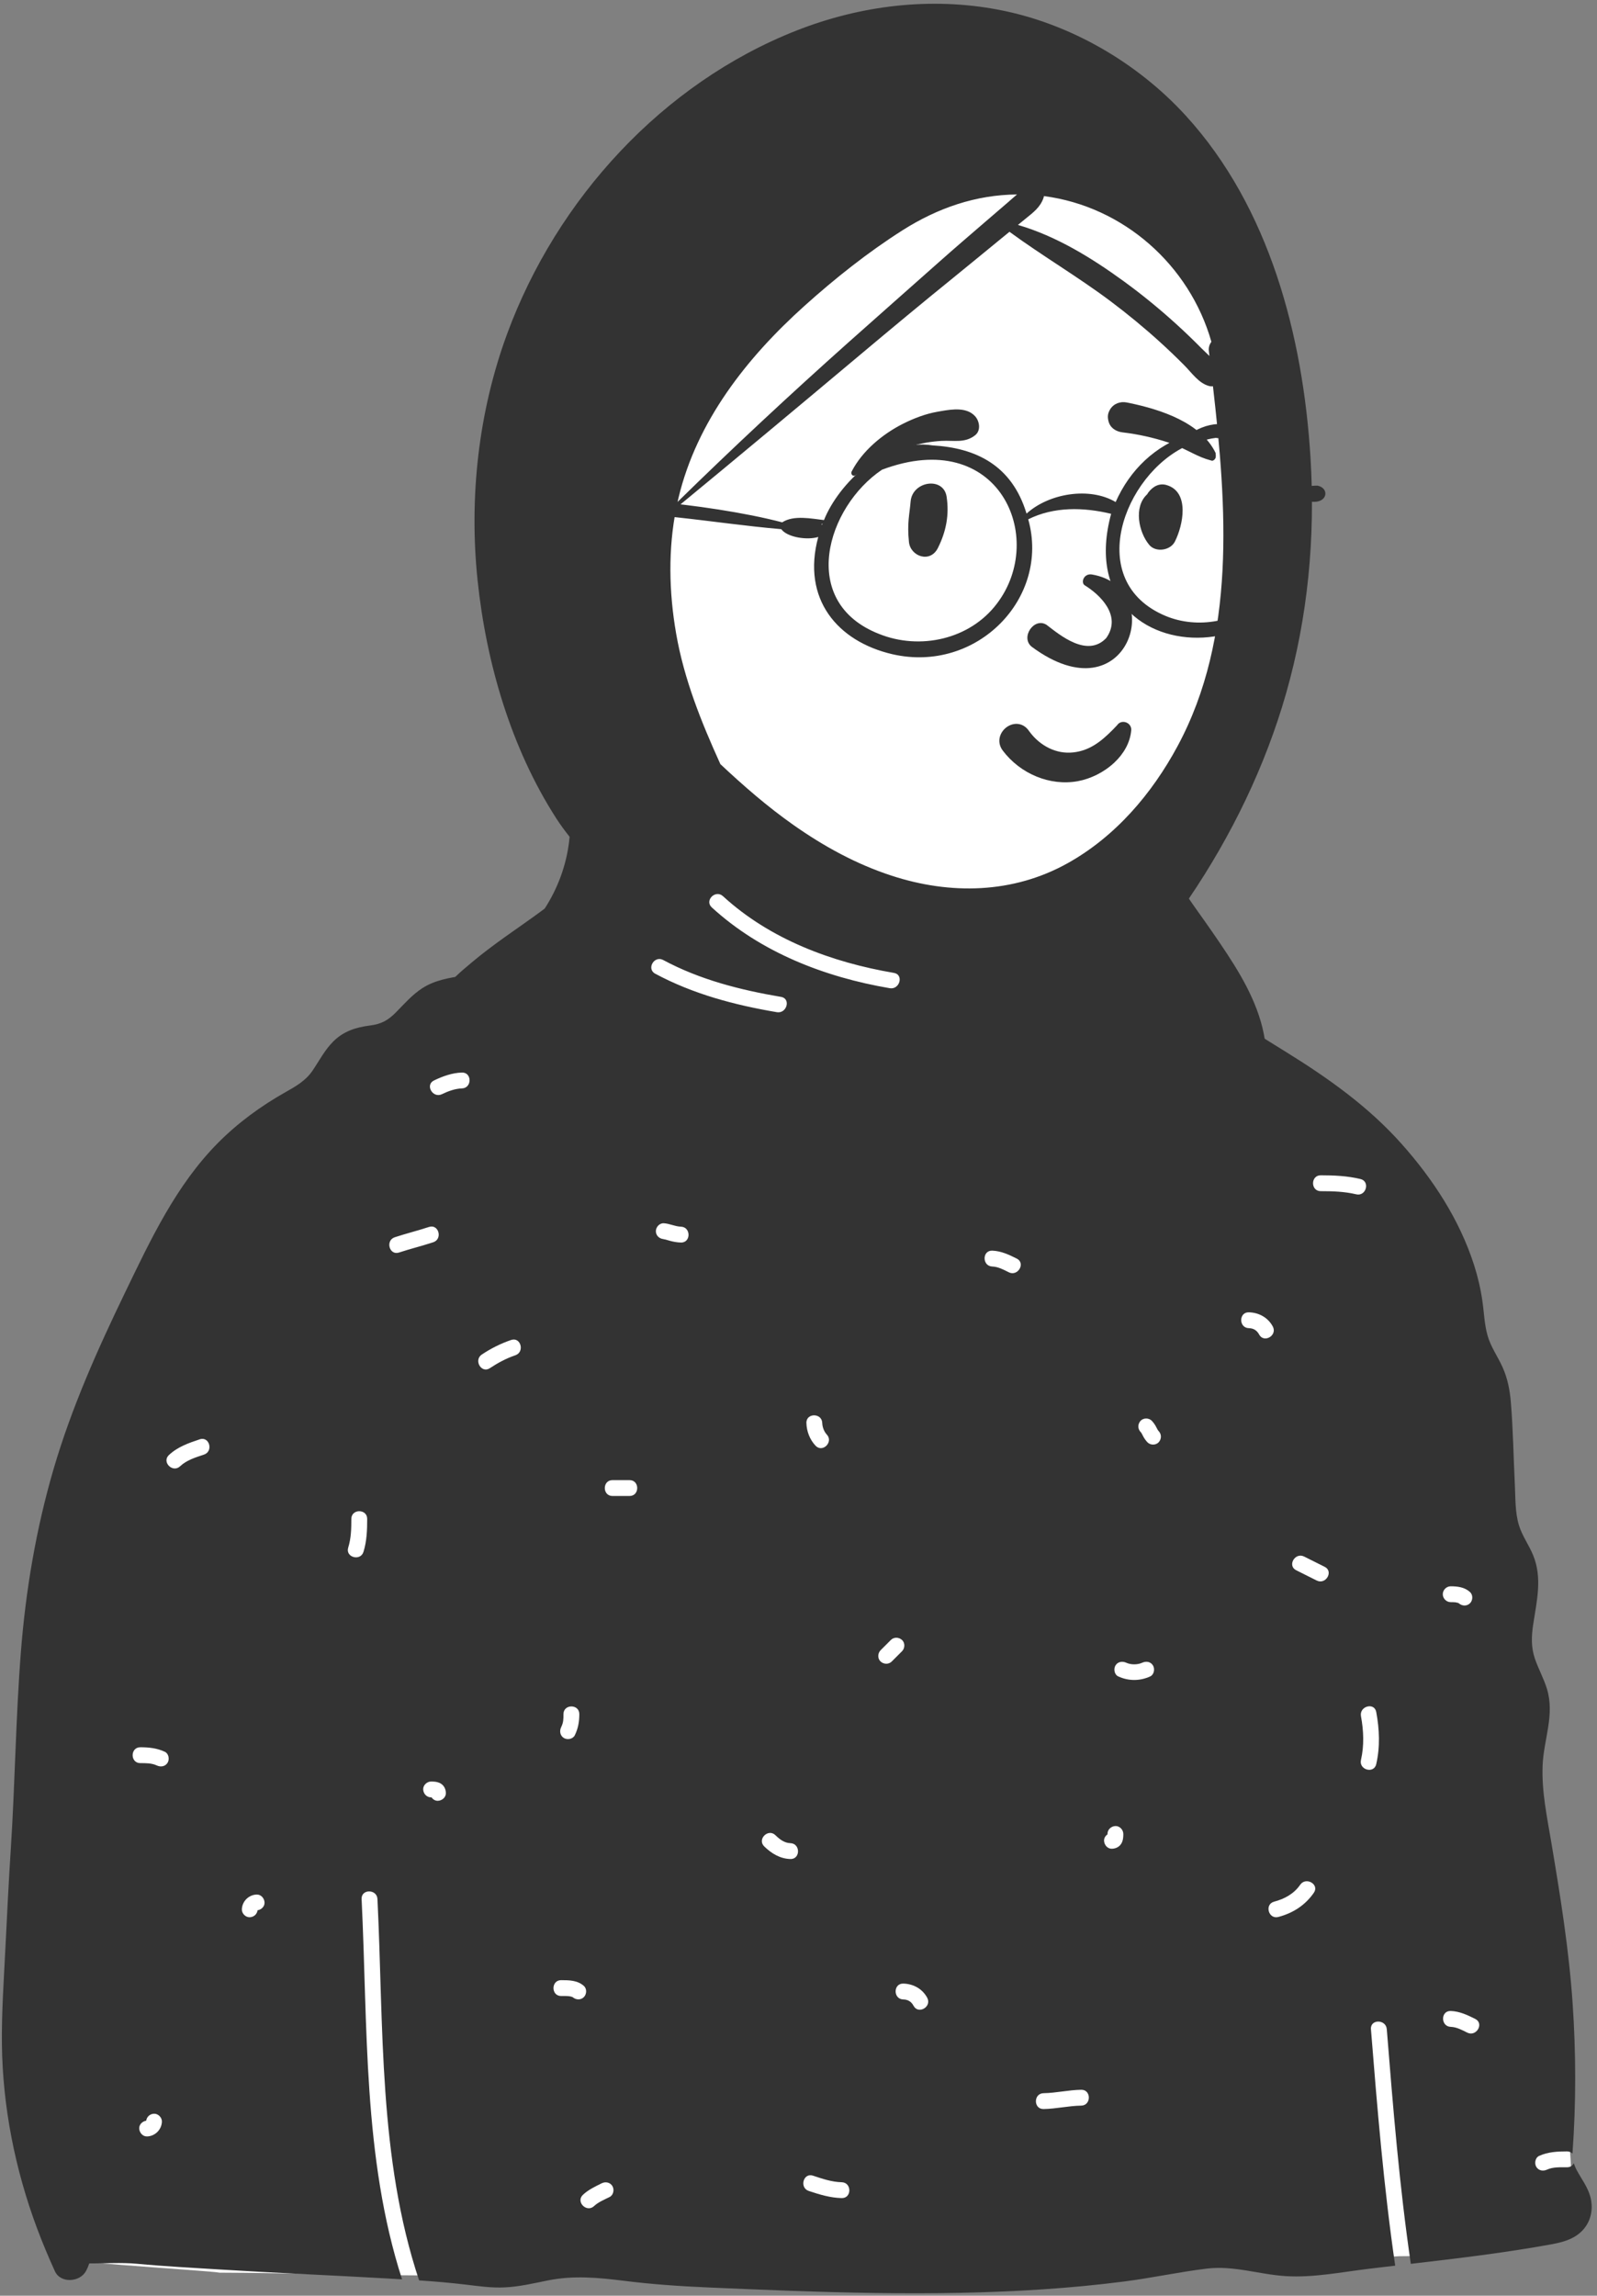 <svg width="142" height="204" viewBox="0 0 142 204" fill="none" xmlns="http://www.w3.org/2000/svg">
<rect x="0" y="0" width="142" height="204" fill="#808080" stroke="none"/>
<path fill-rule="evenodd" clip-rule="evenodd" d="M19.518 201.953C25.392 201.971 31.1 202.172 36.992 202.192C60.938 202.272 85.106 202.155 109.14 201.184C115.933 200.909 117.628 200.917 124.392 200.49C128.385 200.476 140.381 200.146 139.781 194.704C139.515 184.569 137.007 174.478 136.217 164.371C134.701 145.37 133.41 125.775 125.796 108.003C124.034 103.759 120.249 100.983 116.503 98.488C112.745 95.796 111.823 92.806 108.355 89.765C107.622 89.122 103.458 88.86 101.218 87.228C97.957 84.854 96.339 80.967 95.123 80.305C94.228 79.819 94.244 76.459 92.45 75.27C90.042 73.674 82.369 72.488 79.578 72.266C76.898 72.053 72.238 72.5 69.723 73.482C65.531 75.118 63.859 78.241 62.013 82.263C37.621 89.805 15.326 102.576 8.402 128.334C2.431 149.938 2.212 173.099 4.519 195.257C4.98 196.877 4.657 199.417 6.057 200.49C1.193 200.769 18.858 201.773 19.518 201.953Z" fill="white"/>
<path fill-rule="evenodd" clip-rule="evenodd" d="M130.463 180.621C130.001 180.39 129.52 180.127 128.993 180.109C128.088 180.077 128.086 178.668 128.993 178.699C129.783 178.727 130.478 179.057 131.173 179.404C131.985 179.809 131.272 181.024 130.463 180.621ZM128.993 140.96C129.61 140.961 130.233 141.039 130.708 141.471C130.989 141.729 130.967 142.208 130.708 142.468C130.429 142.745 129.993 142.724 129.712 142.468C129.803 142.551 129.713 142.469 129.679 142.45C129.671 142.446 129.667 142.443 129.664 142.441C129.658 142.439 129.651 142.438 129.639 142.434C129.566 142.416 129.493 142.398 129.418 142.384C129.417 142.388 129.261 142.374 129.224 142.373C129.147 142.37 129.07 142.369 128.993 142.369C128.611 142.369 128.288 142.048 128.288 141.665C128.288 141.284 128.612 140.96 128.993 140.96ZM122.37 156.765C122.168 157.65 120.811 157.274 121.013 156.391C121.305 155.108 121.252 153.793 121.013 152.504C120.848 151.617 122.205 151.239 122.37 152.13C122.658 153.675 122.722 155.225 122.37 156.765ZM120.592 106.128C119.543 105.879 118.505 105.849 117.433 105.849C116.524 105.848 116.526 104.439 117.433 104.439C118.629 104.439 119.797 104.491 120.966 104.769C121.849 104.979 121.473 106.337 120.592 106.128ZM117.077 140.447C116.468 140.143 115.859 139.839 115.252 139.534C114.439 139.129 115.153 137.914 115.962 138.318L117.788 139.231C118.599 139.637 117.885 140.852 117.077 140.447ZM116.823 168.194C116.052 169.307 114.967 169.999 113.665 170.344C112.787 170.577 112.415 169.218 113.29 168.985C114.222 168.739 115.049 168.289 115.608 167.483C116.121 166.743 117.342 167.448 116.823 168.194ZM111.957 118.586C111.748 118.196 111.433 118.031 111.043 118.022C110.137 118.001 110.137 116.593 111.043 116.614C111.933 116.634 112.748 117.08 113.173 117.875C113.6 118.675 112.384 119.386 111.957 118.586ZM103.023 128.164C102.771 128.439 102.282 128.432 102.028 128.164C101.872 127.999 101.742 127.816 101.638 127.615C101.599 127.539 101.563 127.461 101.52 127.387C101.501 127.354 101.479 127.321 101.458 127.289C101.45 127.283 101.435 127.267 101.419 127.25C101.148 126.964 101.155 126.542 101.419 126.254C101.672 125.979 102.161 125.986 102.415 126.254C102.57 126.419 102.701 126.602 102.803 126.803C102.843 126.879 102.88 126.956 102.923 127.031C102.942 127.064 102.963 127.096 102.985 127.128C102.993 127.134 103.008 127.15 103.023 127.167C103.294 127.454 103.288 127.876 103.023 128.164ZM102.272 148.969C101.355 149.389 100.349 149.389 99.432 148.969C99.084 148.81 99.002 148.308 99.179 148.005C99.384 147.654 99.797 147.594 100.143 147.752C100.558 147.943 101.146 147.943 101.562 147.752C101.908 147.594 102.317 147.649 102.525 148.005C102.703 148.31 102.618 148.81 102.272 148.969ZM99.77 163.695C99.612 164.069 99.272 164.267 98.874 164.282C98.48 164.297 98.187 163.948 98.17 163.578C98.159 163.339 98.288 163.134 98.474 163.009C98.474 162.995 98.474 162.982 98.474 162.969C98.474 162.574 98.797 162.282 99.178 162.264C99.558 162.248 99.883 162.6 99.882 162.969C99.882 163.218 99.868 163.464 99.77 163.695ZM96.136 187.109C95.013 187.126 93.914 187.394 92.79 187.413C91.882 187.427 91.884 186.019 92.79 186.004C93.914 185.985 95.012 185.718 96.136 185.699C97.044 185.684 97.042 187.094 96.136 187.109ZM91.463 96.816C90.805 97.443 89.992 97.752 89.191 98.144C88.378 98.54 87.665 97.325 88.48 96.927C89.158 96.595 89.91 96.35 90.467 95.82C91.123 95.194 92.121 96.189 91.463 96.816ZM89.697 113.057C89.235 112.826 88.753 112.562 88.227 112.544C87.322 112.512 87.32 111.104 88.227 111.135C89.017 111.163 89.712 111.493 90.407 111.84C91.219 112.245 90.505 113.46 89.697 113.057ZM81.23 178.238C81.022 177.847 80.707 177.682 80.317 177.674C79.41 177.653 79.41 176.244 80.317 176.264C81.206 176.284 82.022 176.731 82.446 177.526C82.873 178.327 81.657 179.038 81.23 178.238ZM78.297 147.641C78.017 147.384 78.037 146.906 78.297 146.645C78.602 146.341 78.906 146.037 79.21 145.732C79.488 145.454 79.925 145.474 80.206 145.732C80.487 145.989 80.467 146.468 80.206 146.729C79.902 147.033 79.597 147.337 79.293 147.641C79.015 147.92 78.578 147.899 78.297 147.641ZM74.84 195.325C73.824 195.302 72.872 195.01 71.915 194.692C71.058 194.406 71.427 193.046 72.29 193.333C73.121 193.609 73.957 193.896 74.84 193.916C75.747 193.938 75.748 195.346 74.84 195.325ZM70.277 165.195C69.359 165.169 68.597 164.702 67.954 164.076C67.302 163.443 68.299 162.447 68.95 163.079C69.318 163.438 69.743 163.772 70.277 163.786C71.183 163.812 71.184 165.22 70.277 165.195ZM73.111 126.448C73.122 126.823 73.281 127.225 73.513 127.472C74.136 128.131 73.141 129.129 72.517 128.468C72.002 127.923 71.724 127.194 71.703 126.448C71.677 125.539 73.085 125.544 73.111 126.448ZM62.368 95.76C62.073 95.183 61.688 94.506 61.1 94.187C60.302 93.754 61.013 92.538 61.811 92.97C62.609 93.404 63.181 94.258 63.584 95.049C63.997 95.856 62.781 96.569 62.368 95.76ZM60.542 110.414C60.216 110.404 59.892 110.349 59.576 110.263C59.442 110.226 59.308 110.184 59.173 110.148C59.116 110.132 58.871 110.101 59.021 110.109C58.64 110.089 58.317 109.803 58.317 109.404C58.317 109.039 58.641 108.679 59.021 108.7C59.544 108.729 60.019 108.989 60.542 109.004C61.448 109.03 61.449 110.439 60.542 110.414ZM55.979 132.935H54.458C53.55 132.935 53.551 131.526 54.458 131.526H55.979C56.887 131.526 56.885 132.935 55.979 132.935ZM54.204 195.229C53.743 195.46 53.199 195.679 52.826 196.032C52.167 196.655 51.17 195.66 51.83 195.036C52.306 194.586 52.914 194.303 53.493 194.013C53.835 193.842 54.255 193.919 54.457 194.265C54.64 194.579 54.544 195.059 54.204 195.229ZM50.806 177.426C50.747 177.41 50.685 177.399 50.625 177.39C50.386 177.358 50.135 177.369 49.895 177.369C48.987 177.369 48.988 175.959 49.895 175.96C50.609 175.96 51.352 175.97 51.914 176.471C52.199 176.725 52.171 177.209 51.914 177.467C51.634 177.747 51.202 177.72 50.918 177.467C50.948 177.494 50.845 177.438 50.806 177.426ZM49.894 153.484C50.099 153.061 50.102 152.786 50.102 152.317C50.103 151.409 51.512 151.41 51.511 152.317C51.511 152.998 51.409 153.578 51.111 154.194C50.944 154.539 50.456 154.628 50.147 154.447C49.801 154.245 49.729 153.825 49.894 153.484ZM45.822 120.432C45.005 120.709 44.276 121.103 43.557 121.578C42.797 122.079 42.093 120.859 42.846 120.361C43.667 119.819 44.516 119.39 45.448 119.073C46.309 118.78 46.676 120.141 45.822 120.432ZM41.072 96.718C40.465 96.735 39.838 96.968 39.298 97.23C38.485 97.625 37.772 96.41 38.587 96.013C39.359 95.638 40.205 95.334 41.072 95.309C41.98 95.284 41.976 96.693 41.072 96.718ZM38.942 160.022C38.703 160.032 38.499 159.903 38.373 159.718C38.36 159.718 38.347 159.717 38.334 159.717C37.939 159.717 37.647 159.394 37.629 159.013C37.612 158.633 37.965 158.308 38.334 158.308C38.582 158.309 38.829 158.324 39.06 158.421C39.433 158.579 39.631 158.919 39.646 159.317C39.661 159.712 39.312 160.005 38.942 160.022ZM35.479 111.301C34.614 111.584 34.247 110.224 35.104 109.943C36.111 109.614 37.14 109.359 38.147 109.029C39.012 108.747 39.379 110.108 38.521 110.389C37.515 110.718 36.486 110.972 35.479 111.301ZM32.32 137.896C32.052 138.761 30.693 138.389 30.962 137.521C31.222 136.684 31.241 135.84 31.241 134.969C31.241 134.061 32.65 134.063 32.649 134.969C32.649 135.96 32.616 136.942 32.32 137.896ZM22.903 169.749C22.852 170.1 22.574 170.353 22.21 170.369C21.839 170.386 21.492 170.034 21.506 169.664C21.531 168.955 22.109 168.378 22.818 168.352C23.213 168.337 23.506 168.686 23.523 169.056C23.539 169.416 23.238 169.697 22.903 169.749ZM18.138 129.258C17.393 129.506 16.598 129.743 16.015 130.294C15.355 130.916 14.358 129.921 15.019 129.298C15.788 128.571 16.778 128.228 17.763 127.899C18.626 127.611 18.993 128.972 18.138 129.258ZM14.908 156.629C14.704 156.979 14.289 157.042 13.945 156.882C13.483 156.667 12.973 156.674 12.475 156.674C11.567 156.673 11.569 155.264 12.475 155.264C13.243 155.265 13.952 155.338 14.656 155.665C15.002 155.827 15.086 156.324 14.908 156.629ZM13.083 189.847C12.689 189.862 12.396 189.513 12.379 189.143C12.363 188.783 12.663 188.502 12.998 188.449C13.05 188.099 13.328 187.846 13.692 187.829C14.062 187.813 14.409 188.165 14.396 188.534C14.37 189.244 13.792 189.821 13.083 189.847ZM141.398 195.174C141.158 194.314 140.611 193.618 140.197 192.843C140.058 192.582 140.01 192.419 139.935 192.228C139.833 192.433 139.634 192.586 139.337 192.586C138.764 192.587 138.096 192.549 137.562 192.794C137.215 192.954 136.806 192.897 136.598 192.542C136.42 192.237 136.506 191.736 136.852 191.578C137.637 191.218 138.483 191.178 139.337 191.177C139.547 191.177 139.707 191.255 139.819 191.372C140.145 186.905 140.137 182.435 139.829 177.965C139.5 173.189 138.743 168.508 137.95 163.793C137.567 161.507 137.068 159.198 137.165 156.869C137.262 154.557 138.253 152.401 137.551 150.081C137.269 149.151 136.787 148.299 136.473 147.379C136.137 146.389 136.167 145.412 136.32 144.387C136.635 142.3 137.158 140.238 136.322 138.2C135.952 137.296 135.353 136.489 135.065 135.556C134.706 134.396 134.755 133.112 134.695 131.909C134.573 129.482 134.542 127.039 134.341 124.617C134.252 123.532 134.056 122.504 133.611 121.509C133.183 120.55 132.548 119.679 132.264 118.663C131.983 117.662 131.958 116.607 131.806 115.584C131.648 114.502 131.399 113.437 131.065 112.398C129.773 108.375 127.405 104.761 124.608 101.628C121.633 98.297 118.079 95.789 114.306 93.452C112.322 92.223 110.338 90.993 108.356 89.764C108.313 89.995 108.167 90.207 107.884 90.302C107.14 90.55 106.345 90.787 105.761 91.338C105.102 91.96 104.105 90.965 104.765 90.342C105.454 89.691 106.32 89.348 107.202 89.047C106.298 88.478 105.385 87.888 104.366 87.558C103.473 87.27 102.157 87.522 101.433 86.867C100.864 86.35 100.684 85.394 100.467 84.693C100.193 83.823 99.957 82.905 99.611 82.06C99.375 81.483 99.032 80.928 98.598 80.48C98.408 79.748 98.059 79.079 97.443 78.671C95.831 77.604 93.85 78.664 93.141 80.186C92.554 80.184 91.937 80.313 91.366 80.348C90.193 80.422 89.019 80.455 87.845 80.452C85.547 80.445 83.248 80.295 80.97 79.99C76.896 79.444 72.943 78.344 68.938 77.486C68.915 77.433 68.889 77.38 68.858 77.328C67.994 75.879 65.845 76.124 64.491 76.673C63.91 76.907 63.318 77.203 62.986 77.752C62.633 77.989 62.329 78.278 62.127 78.584C61.708 79.212 61.383 80.48 60.533 80.586C59.973 80.654 59.405 80.547 58.836 80.628C58.125 80.727 57.487 80.977 56.831 81.262C51.831 83.433 46.662 85.849 41.235 86.69C39.963 86.888 38.667 87.092 37.561 87.805C36.663 88.384 35.97 89.181 35.229 89.936C34.507 90.673 33.912 90.999 32.882 91.13C31.632 91.291 30.549 91.636 29.635 92.544C28.877 93.3 28.382 94.265 27.787 95.143C27.181 96.038 26.292 96.541 25.369 97.06C23.188 98.29 21.156 99.774 19.387 101.555C15.66 105.31 13.403 110.136 11.128 114.839C8.669 119.925 6.369 125.074 4.774 130.505C3.211 135.838 2.281 141.324 1.852 146.862C1.399 152.672 1.336 158.505 0.959 164.319C0.771 167.224 0.628 170.132 0.484 173.038C0.343 175.909 0.137 178.784 0.17 181.659C0.234 187.215 1.345 192.79 3.287 197.993C3.771 199.287 4.308 200.564 4.88 201.822C5.382 202.926 7.098 202.803 7.637 201.822C7.76 201.596 7.857 201.364 7.938 201.128C9.347 201.14 10.769 201.031 12.169 201.161C14.641 201.392 17.117 201.52 19.596 201.674C24.502 201.979 29.415 202.181 34.322 202.461C34.798 202.489 35.274 202.515 35.75 202.544C32.253 191.717 32.707 180.012 32.153 168.752C32.109 167.844 33.518 167.849 33.562 168.752C34.117 180.06 33.644 191.795 37.265 202.639C38.669 202.734 40.072 202.851 41.47 203.021C42.6 203.157 43.736 203.317 44.877 203.261C46.17 203.199 47.435 202.903 48.697 202.646C50.991 202.179 53.2 202.39 55.503 202.678C57.967 202.986 60.438 203.157 62.917 203.264C72.843 203.699 82.836 204.095 92.758 203.432C95.16 203.271 97.556 203.046 99.942 202.739C102.399 202.424 104.831 201.894 107.287 201.593C109.708 201.297 111.933 202.109 114.325 202.259C116.765 202.412 119.271 201.903 121.688 201.61C122.477 201.514 123.266 201.422 124.056 201.329C123.039 194.359 122.461 187.337 121.9 180.317C121.828 179.411 123.237 179.419 123.308 180.317C123.865 187.282 124.43 194.252 125.445 201.168C129.631 200.68 133.821 200.187 137.963 199.429C139.143 199.214 140.315 198.863 141.021 197.809C141.543 197.029 141.649 196.073 141.398 195.174Z" fill="#333333"/>
<path fill-rule="evenodd" clip-rule="evenodd" d="M84.195 12.341C110.694 13.18 112.292 25.771 112.292 46.888C112.292 68.004 98.546 81.311 93.484 83.634C88.422 85.958 75.094 95.938 63.067 91.338C51.039 86.74 54.522 67.309 54.522 58.96C54.522 50.612 57.697 11.501 84.195 12.341Z" fill="white"/>
<path fill-rule="evenodd" clip-rule="evenodd" d="M94.945 76.699C90.078 79.417 84.507 79.523 79.272 77.812C76.133 76.789 73.255 75.208 70.561 73.316C68.218 71.668 66.126 69.843 64.054 67.903C62.348 64.139 60.829 60.383 60.117 56.288C59.48 52.612 59.396 48.795 60.135 45.127C65.603 40.627 71.038 36.09 76.466 31.539C79.23 29.221 82.001 26.916 84.806 24.647C86.23 23.495 87.64 22.326 89.059 21.169C89.293 20.978 89.526 20.788 89.76 20.598C92.689 22.743 95.83 24.582 98.739 26.762C100.262 27.905 101.742 29.122 103.152 30.403C103.892 31.074 104.614 31.766 105.318 32.476C105.962 33.124 106.584 34.054 107.497 34.299C107.622 34.332 107.741 34.339 107.852 34.323C109.073 45.025 109.942 56.58 104.707 66.299C102.423 70.538 99.186 74.329 94.945 76.699ZM63.288 80.632C62.618 80.018 63.617 79.024 64.284 79.635C68.475 83.476 73.954 85.512 79.489 86.454C80.382 86.607 80.001 87.964 79.114 87.813C73.336 86.829 67.657 84.635 63.288 80.632ZM58.259 86.524C57.459 86.095 58.172 84.879 58.97 85.308C62.235 87.06 65.817 87.97 69.45 88.585C70.343 88.736 69.962 90.094 69.075 89.944C65.319 89.308 61.633 88.335 58.259 86.524ZM71.548 27.166C74.258 24.733 77.17 22.419 80.246 20.466C83.358 18.49 86.758 17.308 90.433 17.28C90.175 17.486 89.931 17.715 89.683 17.928C88.989 18.521 88.297 19.119 87.605 19.714C86.221 20.906 84.833 22.097 83.468 23.308C80.778 25.697 78.078 28.073 75.393 30.466C70.233 35.067 65.184 39.767 60.244 44.604C60.271 44.486 60.298 44.368 60.327 44.25C61.962 37.416 66.411 31.778 71.548 27.166ZM92.788 17.577C92.806 17.524 92.818 17.473 92.825 17.424C99.876 18.343 105.765 23.534 107.712 30.368C107.543 30.604 107.45 30.884 107.485 31.181C107.502 31.331 107.52 31.482 107.538 31.632C107.297 31.393 107.048 31.169 106.837 30.956C106.135 30.244 105.415 29.552 104.675 28.877C103.163 27.498 101.592 26.209 99.938 25.006C97.059 22.914 93.942 20.991 90.512 19.987C90.737 19.802 90.963 19.617 91.189 19.434C91.868 18.882 92.496 18.428 92.788 17.577ZM105.429 10.27C101.1 5.537 95.105 2.071 88.792 0.867C82.763 -0.285 76.522 0.474 70.828 2.712C58.91 7.397 49.507 17.699 45.103 29.637C42.536 36.592 41.695 44.216 42.466 51.578C43.234 58.907 45.44 66.475 49.454 72.71C49.822 73.281 50.225 73.829 50.647 74.359C50.459 76.511 49.741 78.621 48.61 80.456C48.55 80.554 48.486 80.651 48.422 80.748C47.265 81.614 46.064 82.428 44.892 83.268C43.877 83.996 42.871 84.743 41.916 85.549C41.014 86.309 39.968 87.157 39.357 88.184C38.857 89.025 38.653 90.169 39.336 90.972C40.158 91.939 41.552 91.598 42.667 91.598C42.762 91.598 42.857 91.6 42.953 91.601C43.287 91.811 43.632 92.002 43.966 92.178C47.341 93.969 50.728 95.739 54.119 97.499C60.873 101.009 67.598 104.661 74.491 107.893C77.684 109.392 81.103 110.702 84.681 110.697C88.037 110.691 91.07 109.358 93.69 107.331C96.676 105.022 99.172 102.089 101.594 99.215C102.562 98.064 103.512 96.901 104.443 95.721C106.232 95.124 108.007 94.949 109.602 96.101C110.882 97.026 112.568 95.769 112.598 94.38C112.608 93.888 112.587 93.401 112.535 92.922C112.214 89.963 110.767 87.286 109.137 84.803C108.246 83.444 107.307 82.111 106.364 80.79C106.142 80.478 105.924 80.167 105.712 79.85C109.503 74.267 112.51 68.076 114.358 61.607C116.301 54.799 116.961 47.741 116.527 40.687C115.862 29.876 112.897 18.435 105.429 10.27Z" fill="#333333"/>
<path fill-rule="evenodd" clip-rule="evenodd" d="M92.171 69.009C90.987 68.527 89.931 67.721 89.159 66.692C88.891 66.334 88.821 65.956 88.877 65.61C88.941 65.222 89.171 64.869 89.484 64.633C89.798 64.397 90.192 64.279 90.572 64.339C90.902 64.391 91.231 64.572 91.491 64.947L91.545 65.022C92.004 65.644 92.603 66.153 93.284 66.482C93.941 66.799 94.675 66.946 95.436 66.86C96.883 66.697 97.882 65.913 98.942 64.849C99.073 64.715 99.205 64.577 99.337 64.436C99.421 64.308 99.537 64.226 99.665 64.183C99.808 64.135 99.97 64.138 100.117 64.19C100.261 64.239 100.388 64.334 100.473 64.46C100.555 64.579 100.601 64.727 100.586 64.897C100.489 65.999 99.912 66.983 99.094 67.755C98.186 68.614 96.981 69.207 95.847 69.415C94.597 69.644 93.323 69.48 92.171 69.009ZM96.436 52.003C97.766 52.811 99.791 54.696 98.361 56.7C96.677 58.468 94.253 56.442 93.059 55.525C91.952 54.815 90.707 56.642 91.735 57.471C100.366 63.864 103.868 52.214 97.108 51.053C96.364 50.924 96.088 51.753 96.436 52.003ZM80.969 44.567C81.116 42.743 83.893 42.328 84.169 44.133C84.417 45.75 84.125 47.235 83.397 48.691C82.702 50.082 80.953 49.434 80.821 48.167C80.644 46.469 80.877 45.701 80.969 44.567ZM102.107 43.759C102.494 43.252 103.053 42.906 103.723 43.101C105.816 43.713 105.199 46.685 104.464 48.131C104.065 48.917 102.774 49.116 102.191 48.424C101.24 47.297 100.785 45.044 101.993 43.933C102.026 43.876 102.062 43.818 102.107 43.759ZM83.368 36.586L83.698 36.528C84.721 36.351 85.992 36.181 86.716 37.003C87.099 37.439 87.232 38.25 86.716 38.667C85.808 39.401 84.806 39.117 83.719 39.179C82.823 39.23 81.962 39.379 81.099 39.626C79.207 40.167 77.664 41.155 76.047 42.24C75.835 42.382 75.618 42.111 75.72 41.912C76.653 40.084 78.462 38.581 80.273 37.666C81.24 37.177 82.298 36.771 83.368 36.586ZM100.2 35.766L100.452 35.818C103.206 36.394 106.782 37.544 108.087 40.249C108.136 40.631 108.083 40.713 108.041 40.767L108.027 40.785C107.992 40.831 107.963 40.894 107.797 40.946C107.752 40.935 107.705 40.923 107.658 40.911C107.061 40.754 106.588 40.538 106.13 40.314L105.634 40.07C105.058 39.787 104.477 39.515 103.862 39.314C102.547 38.886 101.197 38.584 99.824 38.422C99.527 38.387 99.241 38.287 99.014 38.115C98.8 37.952 98.637 37.725 98.562 37.425C98.465 37.036 98.493 36.741 98.701 36.39C98.858 36.127 99.082 35.944 99.341 35.839C99.603 35.732 99.902 35.707 100.2 35.766Z" fill="#333333"/>
<path fill-rule="evenodd" clip-rule="evenodd" d="M112.193 53.075C110.055 55.285 106.488 55.919 103.643 54.734C96.341 51.682 99.915 42.162 105.547 39.606C106.25 39.431 107.19 39.014 108.047 38.92C108.124 38.882 108.293 38.992 108.498 38.888C114.707 39.581 116.121 49.224 112.193 53.075ZM88.64 53.641C86.243 56.822 81.786 57.803 78.144 56.324C70.95 53.49 73.502 45.049 78.424 41.739C88.822 37.831 93.115 47.776 88.64 53.641ZM73.045 46.593C73.038 46.589 73.032 46.588 73.025 46.585C73.062 46.568 73.101 46.552 73.138 46.534C73.127 46.567 73.112 46.598 73.101 46.631C73.082 46.618 73.066 46.603 73.045 46.593ZM117.142 43.154C116.555 43.155 115.707 43.252 115.221 43.659C114.023 39.617 109.6 35.875 105.753 38.603C102.724 39.578 100.477 41.739 99.199 44.612C96.896 43.242 93.274 43.827 91.277 45.64C89.968 41.316 86.749 39.801 82.918 39.578C78.735 38.893 74.567 42.956 73.266 46.216C72.184 46.093 70.568 45.748 69.551 46.416C62.947 44.684 51.402 43.729 50.06 44.691C49.103 45.058 48.578 47.318 49.915 47.439C51.079 47.273 49.779 45.784 50.952 45.622C57.207 45.234 63.278 46.493 69.466 47.023C70.018 47.766 71.803 48.014 72.756 47.716C71.256 53.245 74.493 57.008 79.344 58.134C86.857 59.86 93.392 53.138 91.427 46.146C93.703 45.013 96.321 45.062 98.799 45.658C94.657 60.909 119.209 60.225 115.375 44.182C117.927 45.452 118.481 43.41 117.142 43.154Z" fill="#333333"/>
</svg>
